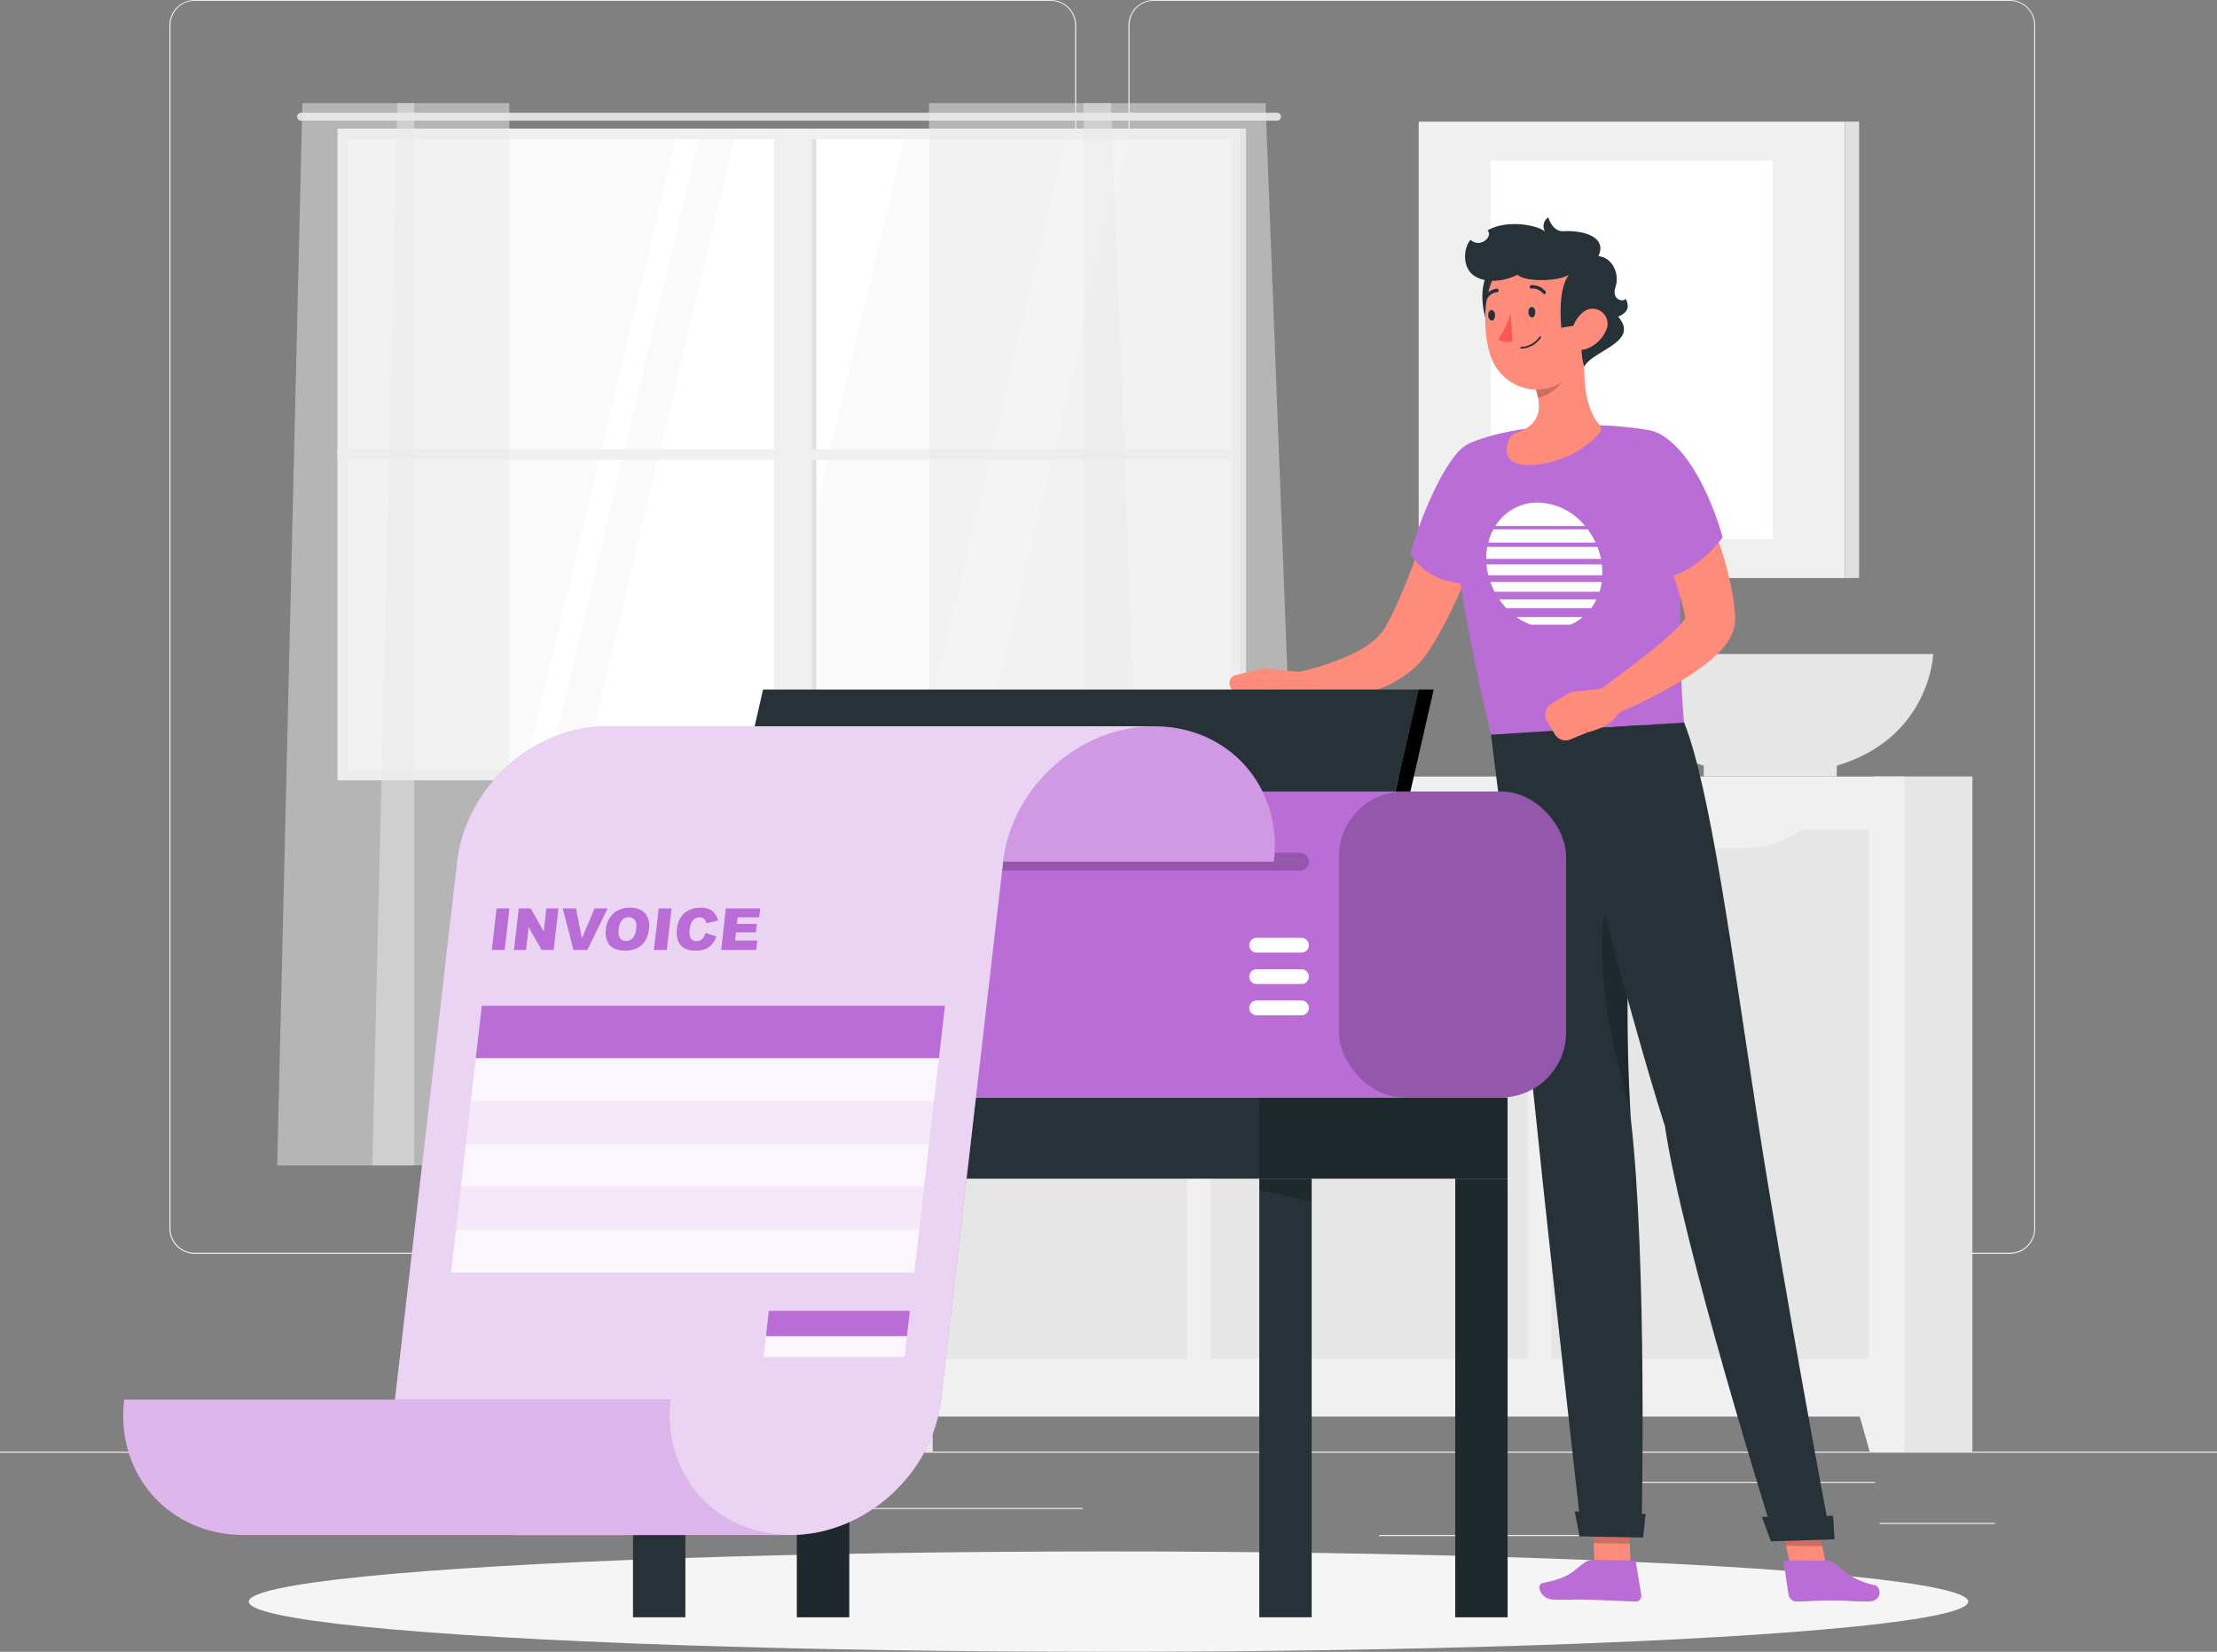 <svg xmlns="http://www.w3.org/2000/svg" width="408.364" height="304.28" viewBox="0 0 408.364 304.28">
  <rect x="0" y="0" width="408.364" height="304.28" fill="#808080" stroke="none"/>
  <g id="Printing_invoices-rafiki" data-name="Printing invoices-rafiki" transform="translate(0 -55)">
    <g id="freepik--background-complete--inject-18" transform="translate(0 55)">
      <rect id="Rectangle_13084" data-name="Rectangle 13084" width="408.364" height="0.204" transform="translate(0 267.397)" fill="#ebebeb"/>
      <path id="Path_58111" data-name="Path 58111" d="M200.567,285.971H42.865a4.664,4.664,0,0,1-4.655-4.664V59.623A4.664,4.664,0,0,1,42.865,55h157.7a4.664,4.664,0,0,1,4.664,4.664V281.307A4.664,4.664,0,0,1,200.567,285.971ZM42.865,55.163a4.459,4.459,0,0,0-4.451,4.459V281.307a4.459,4.459,0,0,0,4.451,4.459h157.7a4.468,4.468,0,0,0,4.459-4.459V59.623a4.468,4.468,0,0,0-4.459-4.459Z" transform="translate(-7.003 -55)" fill="#ebebeb"/>
      <path id="Path_58112" data-name="Path 58112" d="M416.874,285.971H259.163a4.672,4.672,0,0,1-4.664-4.664V59.623A4.672,4.672,0,0,1,259.163,55h157.71a4.664,4.664,0,0,1,4.647,4.623V281.307A4.664,4.664,0,0,1,416.874,285.971ZM259.163,55.163a4.467,4.467,0,0,0-4.459,4.459V281.307a4.468,4.468,0,0,0,4.459,4.459h157.71a4.468,4.468,0,0,0,4.459-4.459V59.623a4.468,4.468,0,0,0-4.459-4.459Z" transform="translate(-46.643 -55)" fill="#ebebeb"/>
      <rect id="Rectangle_13085" data-name="Rectangle 13085" width="21.235" height="0.204" transform="translate(346.211 280.538)" fill="#ebebeb"/>
      <rect id="Rectangle_13086" data-name="Rectangle 13086" width="36.777" height="0.204" transform="translate(254.002 282.759)" fill="#ebebeb"/>
      <rect id="Rectangle_13087" data-name="Rectangle 13087" width="49.649" height="0.204" transform="translate(295.745 272.959)" fill="#ebebeb"/>
      <rect id="Rectangle_13088" data-name="Rectangle 13088" width="15.706" height="0.204" transform="translate(42.846 274.331)" fill="#ebebeb"/>
      <rect id="Rectangle_13089" data-name="Rectangle 13089" width="45.157" height="0.204" transform="translate(65.828 274.331)" fill="#ebebeb"/>
      <rect id="Rectangle_13090" data-name="Rectangle 13090" width="60.822" height="0.204" transform="translate(138.574 277.777)" fill="#ebebeb"/>
      <rect id="Rectangle_13091" data-name="Rectangle 13091" width="164.121" height="117.821" transform="translate(63.296 24.829)" fill="#fafafa"/>
      <path id="Path_58113" data-name="Path 58113" d="M131.38,203.219,159.524,85.39h31.33L162.71,203.219Z" transform="translate(-24.078 -60.57)" fill="#fff"/>
      <path id="Path_58114" data-name="Path 58114" d="M206.3,203.219,234.444,85.39H245.87L217.726,203.219Z" transform="translate(-37.809 -60.57)" fill="#fff"/>
      <path id="Path_58115" data-name="Path 58115" d="M118.14,203.219,146.293,85.39h4.288L122.436,203.219Z" transform="translate(-21.652 -60.57)" fill="#fff"/>
      <path id="Path_58116" data-name="Path 58116" d="M247.5,80.43H67.755a.735.735,0,0,0-.735.735h0a.727.727,0,0,0,.735.727H247.5a.735.735,0,0,0,.735-.727h0A.743.743,0,0,0,247.5,80.43Z" transform="translate(-12.283 -59.661)" fill="#e0e0e0"/>
      <rect id="Rectangle_13092" data-name="Rectangle 13092" width="6.999" height="118.327" transform="translate(149.584 142.903) rotate(180)" fill="#f0f0f0"/>
      <rect id="Rectangle_13093" data-name="Rectangle 13093" width="0.784" height="118.327" transform="translate(150.368 142.903) rotate(180)" fill="#e0e0e0"/>
      <rect id="Rectangle_13094" data-name="Rectangle 13094" width="1.944" height="166.392" transform="translate(62.161 84.711) rotate(-90)" fill="#f0f0f0"/>
      <path id="Path_58117" data-name="Path 58117" d="M242.5,202.148h0V84H76.11V202.148h0v1.911H242.5Zm-164.448,0V85.952H240.583v116.2Z" transform="translate(-13.949 -60.315)" fill="#f0f0f0"/>
      <rect id="Rectangle_13095" data-name="Rectangle 13095" width="0.972" height="120.092" transform="translate(229.525 143.777) rotate(180)" fill="#e0e0e0"/>
      <path id="Path_58118" data-name="Path 58118" d="M244.39,78.25V273.938h41.024L277.892,78.25Z" transform="translate(-44.79 -59.261)" fill="#ebebeb" opacity="0.5"/>
      <path id="Path_58119" data-name="Path 58119" d="M209.53,78.25V273.938h41.024L243.032,78.25Z" transform="translate(-38.401 -59.261)" fill="#ebebeb" opacity="0.5"/>
      <path id="Path_58120" data-name="Path 58120" d="M87.757,78.25V273.938H62.52L67.151,78.25Z" transform="translate(-11.458 -59.261)" fill="#ebebeb" opacity="0.5"/>
      <path id="Path_58121" data-name="Path 58121" d="M109.207,78.25V273.938H83.97L88.593,78.25Z" transform="translate(-15.389 -59.261)" fill="#ebebeb" opacity="0.5"/>
      <rect id="Rectangle_13096" data-name="Rectangle 13096" width="18.107" height="124.355" transform="translate(171.799 267.388) rotate(180)" fill="#e6e6e6"/>
      <path id="Path_58122" data-name="Path 58122" d="M194.559,377.1H188.18V353.46h13.059Z" transform="translate(-34.488 -109.699)" fill="#f0f0f0"/>
      <rect id="Rectangle_13097" data-name="Rectangle 13097" width="18.107" height="124.355" transform="translate(363.313 267.388) rotate(180)" fill="#e6e6e6"/>
      <rect id="Rectangle_13098" data-name="Rectangle 13098" width="197.076" height="117.903" transform="translate(350.768 260.944) rotate(180)" fill="#f0f0f0"/>
      <path id="Path_58123" data-name="Path 58123" d="M420.171,377.1h6.379V353.46H413.49Z" transform="translate(-75.781 -109.699)" fill="#f0f0f0"/>
      <rect id="Rectangle_13099" data-name="Rectangle 13099" width="97.534" height="58.421" transform="translate(285.798 250.335) rotate(-90)" fill="#e6e6e6"/>
      <path id="Path_58124" data-name="Path 58124" d="M375.642,245.17H387.2a19.6,19.6,0,0,0,13.255-4.99H362.37A19.6,19.6,0,0,0,375.642,245.17Z" transform="translate(-66.412 -88.938)" fill="#f0f0f0"/>
      <rect id="Rectangle_13100" data-name="Rectangle 13100" width="97.534" height="58.421" transform="translate(223.024 250.335) rotate(-90)" fill="#e6e6e6"/>
      <path id="Path_58125" data-name="Path 58125" d="M298.027,245.17h11.557a19.6,19.6,0,0,0,13.272-4.99H284.78a19.6,19.6,0,0,0,13.247,4.99Z" transform="translate(-52.192 -88.938)" fill="#f0f0f0"/>
      <rect id="Rectangle_13101" data-name="Rectangle 13101" width="97.534" height="58.421" transform="translate(160.25 250.335) rotate(-90)" fill="#e6e6e6"/>
      <path id="Path_58126" data-name="Path 58126" d="M221.192,245.17h11.557a19.6,19.6,0,0,0,13.272-4.99h-38.1a19.6,19.6,0,0,0,13.272,4.99Z" transform="translate(-38.106 -88.938)" fill="#f0f0f0"/>
      <path id="Path_58127" data-name="Path 58127" d="M422.531,202.51H362.51s.547,15.469,17.756,20.573v1.993h24.5v-1.993C422,217.979,422.531,202.51,422.531,202.51Z" transform="translate(-66.438 -82.035)" fill="#e6e6e6"/>
      <rect id="Rectangle_13102" data-name="Rectangle 13102" width="78.512" height="84.074" transform="translate(261.32 22.411)" fill="#f0f0f0"/>
      <rect id="Rectangle_13103" data-name="Rectangle 13103" width="2.597" height="84.074" transform="translate(342.438 106.477) rotate(180)" fill="#e0e0e0"/>
      <rect id="Rectangle_13104" data-name="Rectangle 13104" width="51.96" height="69.651" transform="translate(274.6 29.615)" fill="#fff"/>
    </g>
    <g id="freepik--Shadow--inject-18" transform="translate(45.827 340.789)">
      <ellipse id="freepik--path--inject-18" cx="158.355" cy="9.245" rx="158.355" ry="9.245" fill="#f5f5f5"/>
    </g>
    <g id="freepik--Character--inject-18" transform="translate(226.472 95.036)">
      <path id="Path_58128" data-name="Path 58128" d="M366.257,408.844l-6.648-.106-.449-15.428,6.648.106Z" transform="translate(-292.296 -157.039)" fill="#ff8b7b"/>
      <path id="Path_58129" data-name="Path 58129" d="M357.187,406.82l7.261.114a.555.555,0,0,1,.539.466l.964,5.929a1.013,1.013,0,0,1-1.021,1.168c-2.622-.082-6.395-.294-9.686-.351-3.847-.057-.817.1-5.325,0-2.728-.049-3.324-2.818-2.164-3.046,5.26-1.062,5.529-2.238,7.808-3.814a2.768,2.768,0,0,1,1.625-.466Z" transform="translate(-290.102 -159.515)" fill="#ba6dd7"/>
      <path id="Path_58130" data-name="Path 58130" d="M328.294,167.572c-.572,2.254-1.233,4.3-1.919,6.436s-1.454,4.19-2.254,6.272a89.772,89.772,0,0,1-5.823,12.251c-.278.506-.6,1-.907,1.495l-.474.743-.229.376c-.073.114-.212.294-.31.441a15.8,15.8,0,0,1-2.989,3.2,21.807,21.807,0,0,1-6.91,3.692,32.3,32.3,0,0,1-7.008,1.47c-1.16.131-2.32.18-3.471.2a32.416,32.416,0,0,1-3.52-.139l-.131-5a45.164,45.164,0,0,0,11.148-3.8,16.187,16.187,0,0,0,4.084-2.957,8.167,8.167,0,0,0,1.209-1.633l.131-.229.172-.327.343-.653c.221-.433.457-.817.662-1.315a109.634,109.634,0,0,0,4.631-11.336c.7-1.952,1.348-3.928,2.009-5.9s1.258-4.018,1.838-5.9Z" transform="translate(-280.051 -115.187)" fill="#ff8b7b"/>
      <path id="Path_58131" data-name="Path 58131" d="M292.587,206.517l-7.547-.817.359,7.579s5.717,1.388,8.1-2.973Z" transform="translate(-278.712 -122.655)" fill="#ff8b7b"/>
      <path id="Path_58132" data-name="Path 58132" d="M277.4,209.066l1.4,3.267a1.5,1.5,0,0,0,1.348.907l3.83.09-.359-7.579-5.137,1.217a1.56,1.56,0,0,0-1.078,2.1Z" transform="translate(-277.292 -122.664)" fill="#ff8b7b"/>
      <path id="Path_58133" data-name="Path 58133" d="M359.16,393.31l.229,7.955,6.648.106-.229-7.955Z" transform="translate(-292.296 -157.039)" opacity="0.2"/>
      <path id="Path_58134" data-name="Path 58134" d="M326.267,157.311c-3.569,4.484-6.82,13.068-8.167,17.968,3.961,6.591,11.72,5.439,11.72,5.439s6.419-5.08,8.518-11.156S332.572,149.38,326.267,157.311Z" transform="translate(-284.771 -113.354)" fill="#ba6dd7"/>
      <path id="Path_58135" data-name="Path 58135" d="M369.057,157.5c1.576,11.483-.817,26.421,1,48.187l-35.56,2.254c-6.468-27.614-7.163-39.2-7.849-46.823a6.975,6.975,0,0,1,4.3-7.065c8.38-3.471,22.754-3.986,32.628-2.246A6.689,6.689,0,0,1,369.057,157.5Z" transform="translate(-286.332 -112.601)" fill="#ba6dd7"/>
      <path id="Path_58136" data-name="Path 58136" d="M345.058,168.35a9.123,9.123,0,0,0-7.808,4.312h16.514A11.565,11.565,0,0,0,345.058,168.35Z" transform="translate(-288.28 -115.81)" fill="#fff"/>
      <path id="Path_58137" data-name="Path 58137" d="M353.969,174.39h-17.38a10.709,10.709,0,0,0-.939,2.45h19.757A13.234,13.234,0,0,0,353.969,174.39Z" transform="translate(-287.987 -116.917)" fill="#fff"/>
      <path id="Path_58138" data-name="Path 58138" d="M355.685,178.35h-20.3a12.123,12.123,0,0,0-.18,2.205H356.33A14.013,14.013,0,0,0,355.685,178.35Z" transform="translate(-287.906 -117.643)" fill="#fff"/>
      <path id="Path_58139" data-name="Path 58139" d="M344.654,195.583h7.253a8.919,8.919,0,0,0,2.328-1.413H342a11.639,11.639,0,0,0,2.654,1.413Z" transform="translate(-289.151 -120.542)" fill="#fff"/>
      <path id="Path_58140" data-name="Path 58140" d="M339.465,191.823h15.591a10.277,10.277,0,0,0,.972-1.633H338.15a13.931,13.931,0,0,0,1.315,1.633Z" transform="translate(-288.445 -119.813)" fill="#fff"/>
      <path id="Path_58141" data-name="Path 58141" d="M336.914,188.065h19.307a10.744,10.744,0,0,0,.408-1.8h-20.5A13.685,13.685,0,0,0,336.914,188.065Z" transform="translate(-288.075 -119.092)" fill="#fff"/>
      <path id="Path_58142" data-name="Path 58142" d="M356.5,182.3H335.269a1.727,1.727,0,0,0,0,.2,13.238,13.238,0,0,0,.319,1.8H356.57a12.24,12.24,0,0,0-.065-1.8A1.734,1.734,0,0,0,356.5,182.3Z" transform="translate(-287.917 -118.367)" fill="#fff"/>
      <path id="Path_58143" data-name="Path 58143" d="M354.392,131.14l-9.6,8.478c1.38,3.6,1.936,7.481-3.536,9.2a1.249,1.249,0,0,0-.711.564c-1.29,2.238-1.56,5.717,4.467,5.178a18.336,18.336,0,0,0,11.8-5.717,1.176,1.176,0,0,0,.082-1.633C353.625,143.693,353.845,135.681,354.392,131.14Z" transform="translate(-288.745 -108.99)" fill="#ff8b7b"/>
      <path id="Path_58144" data-name="Path 58144" d="M351.587,135.37l-5.717,5.023a13.971,13.971,0,0,1,.817,2.63c2.287-.433,5.243-2.883,5.284-5.047a6.591,6.591,0,0,0-.384-2.605Z" transform="translate(-289.86 -109.766)" opacity="0.2"/>
      <path id="Path_58145" data-name="Path 58145" d="M335.389,116.57c-2.107,2.908-.719,9.646.817,10.707C340.126,125.44,339.408,114.912,335.389,116.57Z" transform="translate(-287.743 -106.288)" fill="#263238"/>
      <path id="Path_58146" data-name="Path 58146" d="M353.677,120.023c0,6.591.278,10.446-2.859,14.04-4.712,5.4-13.019,2.924-14.962-3.528-1.748-5.807-1.4-15.608,4.9-18.646a8.927,8.927,0,0,1,12.921,8.135Z" transform="translate(-287.859 -105.289)" fill="#ff8b7b"/>
      <path id="Path_58147" data-name="Path 58147" d="M352.405,125.279c.964-2.205-4.247-.89-4.247-.89s-.817-7.057,1.421-9.8c-2.262,1.348-8.257,1.307-9.5,0-2.524,1.274-5.872,1.633-8.012.172s-2.034-4.941-.653-6.6c1.756,1.633,4.247-.621,3.136-1.723,3.512-2.107,9.466-.964,10.617.245a1.944,1.944,0,0,1,.588-2.663s.694,2.671,2.8,2.556c3.724-.2,8.086,1.07,6.419,4.59,2.663.278,3.937,3.316,3.144,5.717s1.593,2.834,1.862,2.107c.9,1.691.18,2.7-1.38,3.316,4.084,4.721-4.623,6.158-6.24,9.229C352.348,131.5,351.237,127.966,352.405,125.279Z" transform="translate(-287.027 -104.02)" fill="#263238"/>
      <path id="Path_58148" data-name="Path 58148" d="M360.693,128.752a6.37,6.37,0,0,1-3.536,3.267c-2.074.76-3.267-1.045-2.818-3.079.4-1.838,1.968-4.443,4.084-4.32A2.8,2.8,0,0,1,360.693,128.752Z" transform="translate(-291.395 -107.794)" fill="#ff8b7b"/>
      <path id="Path_58149" data-name="Path 58149" d="M362.021,291.067c-2.14-33.486,2.017-72.517,2.017-72.517l-27.769,1.764c1.633,12.618,6.534,53.2,8.551,73.04,2.148,21.063,7.93,72.354,7.93,72.354l11.271.172S365.06,317.464,362.021,291.067Z" transform="translate(-288.101 -125.01)" fill="#263238"/>
      <path id="Path_58150" data-name="Path 58150" d="M366.393,292.892c0-.441-.041-.874-.065-1.315-.686-15.077-.229-30.831.449-43.327l-1.715,1.086c-7.3,10.822-2.614,31.183,1.429,45.573C366.459,294.24,366.418,293.562,366.393,292.892Z" transform="translate(-292.677 -130.453)" opacity="0.2"/>
      <path id="Path_58151" data-name="Path 58151" d="M355.15,395.9l.9,4.59,11.7.212.457-4.337Z" transform="translate(-291.561 -157.514)" fill="#263238"/>
      <path id="Path_58152" data-name="Path 58152" d="M345.974,125.151c0,.531-.229.988-.58,1.013s-.662-.392-.694-.931.229-.988.58-1.013S345.941,124.612,345.974,125.151Z" transform="translate(-289.645 -107.722)" fill="#263238"/>
      <path id="Path_58153" data-name="Path 58153" d="M336.913,125.871c0,.531-.229.988-.58,1s-.662-.392-.694-.923.229-.988.58-1.013S336.881,125.332,336.913,125.871Z" transform="translate(-287.985 -107.854)" fill="#263238"/>
      <path id="Path_58154" data-name="Path 58154" d="M340.211,125.77a19.348,19.348,0,0,1-2.311,4.745,3.112,3.112,0,0,0,2.589.31Z" transform="translate(-288.399 -108.006)" fill="#ff5652"/>
      <path id="Path_58155" data-name="Path 58155" d="M343.747,133.038a4.5,4.5,0,0,0,2.932-1.952.172.172,0,0,0-.057-.221.155.155,0,0,0-.212.065,4.353,4.353,0,0,1-3.373,1.878.155.155,0,0,0-.147.172.147.147,0,0,0,.163.147A5.952,5.952,0,0,0,343.747,133.038Z" transform="translate(-289.314 -108.937)" fill="#263238"/>
      <path id="Path_58156" data-name="Path 58156" d="M347.716,120.96a.262.262,0,0,0,.139-.074.3.3,0,0,0,.041-.441,3.112,3.112,0,0,0-2.638-1.127.327.327,0,0,0-.278.351.31.31,0,0,0,.351.27h0a2.491,2.491,0,0,1,2.115.915.3.3,0,0,0,.27.106Z" transform="translate(-289.697 -106.822)" fill="#263238"/>
      <path id="Path_58157" data-name="Path 58157" d="M334.924,122.25a.335.335,0,0,0,.253-.163,2.54,2.54,0,0,1,1.854-1.339.319.319,0,1,0-.041-.629,3.2,3.2,0,0,0-2.369,1.633.319.319,0,0,0,.122.425A.36.36,0,0,0,334.924,122.25Z" transform="translate(-287.792 -106.969)" fill="#263238"/>
      <path id="Path_58158" data-name="Path 58158" d="M410.646,409.434l-6.664-.1L400.87,393.9l6.656.106Z" transform="translate(-299.94 -157.147)" fill="#ff8b7b"/>
      <path id="Path_58159" data-name="Path 58159" d="M409.932,406.985l-7.244-.065a.368.368,0,0,0-.4.449l.89,5.938a1.519,1.519,0,0,0,1.388,1.2c2.6,0,3.373-.212,6.656-.18,3.839,0,2.1.147,6.6.188,2.728,0,2.45-2.728,1.225-3.006-3.9-.866-5.252-2.368-7.351-3.986A2.94,2.94,0,0,0,409.932,406.985Z" transform="translate(-300.198 -159.533)" fill="#ba6dd7"/>
      <path id="Path_58160" data-name="Path 58160" d="M400.87,393.91l1.6,7.947,6.664.106-1.6-7.955Z" transform="translate(-299.94 -157.149)" opacity="0.2"/>
      <path id="Path_58161" data-name="Path 58161" d="M387.981,290.467c-4.639-30.276-8.665-60.56-13.443-72.517L351,219.436s13.239,51.879,20,72.877c3.267,22.052,19.512,73.84,19.512,73.84l10.568-.466S392.653,320.743,387.981,290.467Z" transform="translate(-290.8 -124.9)" fill="#263238"/>
      <path id="Path_58162" data-name="Path 58162" d="M397.36,397.086l1.666,4.508,11.712-.376-.27-4.329Z" transform="translate(-299.297 -157.695)" fill="#263238"/>
      <path id="Path_58163" data-name="Path 58163" d="M376.536,161.86c.376.6.653,1.062.964,1.584s.564,1.013.817,1.527c.539,1.021,1.054,2.05,1.56,3.079a67.561,67.561,0,0,1,2.638,6.4,56.248,56.248,0,0,1,1.96,6.722l.376,1.731.3,1.764c.106.58.163,1.184.229,1.78l.1.9.049.449v.449a6.688,6.688,0,0,1-.482,2.867,9.032,9.032,0,0,1-.727,1.437,12.458,12.458,0,0,1-1.486,1.9,25.571,25.571,0,0,1-2.9,2.589,54.353,54.353,0,0,1-5.807,3.839,89.086,89.086,0,0,1-12.039,5.8l-2.369-4.394c3.414-2.524,6.91-5.056,10.152-7.661a60.426,60.426,0,0,0,4.574-3.961,16.261,16.261,0,0,0,1.74-1.936,4.971,4.971,0,0,0,.433-.711c.057-.114-.074-.155-.163.564v.343l-.074-.351-.147-.711c-.09-.474-.18-.947-.31-1.421l-.359-1.413-.417-1.421c-.58-1.887-1.241-3.765-2-5.627s-1.584-3.716-2.45-5.537c-.441-.907-.89-1.821-1.364-2.7l-.719-1.323-.678-1.225Z" transform="translate(-292.398 -114.62)" fill="#ff8b7b"/>
      <path id="Path_58164" data-name="Path 58164" d="M361.184,210.2l-6.714.686,2.883,7.481s6.011-1.356,5.872-4.655Z" transform="translate(-291.436 -123.48)" fill="#ff8b7b"/>
      <path id="Path_58165" data-name="Path 58165" d="M348.82,216.415l1.462,2.45a2.287,2.287,0,0,0,2.85.931l3.128-1.282L353.378,211l-3.651,2.181a2.36,2.36,0,0,0-.907,3.234Z" transform="translate(-290.344 -123.626)" fill="#ff8b7b"/>
      <path id="Path_58166" data-name="Path 58166" d="M357.353,163.673c1.952,5.3,8.894,12.251,12.39,15.861,7.759-.1,12.953-7.751,12.953-7.751s-3.528-13.427-10.421-18.278C367.089,149.862,353.915,154.3,357.353,163.673Z" transform="translate(-291.861 -112.856)" fill="#ba6dd7"/>
    </g>
    <g id="freepik--Printer--inject-18" transform="translate(22.692 182.017)">
      <rect id="Rectangle_13105" data-name="Rectangle 13105" width="161.091" height="14.962" transform="translate(93.904 75.139)" fill="#263238"/>
      <rect id="Rectangle_13106" data-name="Rectangle 13106" width="45.729" height="14.962" transform="translate(209.267 75.139)" opacity="0.2"/>
      <rect id="Rectangle_13107" data-name="Rectangle 13107" width="9.646" height="80.799" transform="translate(93.904 90.101)" fill="#263238"/>
      <path id="Path_58167" data-name="Path 58167" d="M152.4,325.03l-9.637-2.091v-2.1H152.4Z" transform="translate(-48.856 -230.739)" opacity="0.2"/>
      <rect id="Rectangle_13108" data-name="Rectangle 13108" width="9.646" height="80.799" transform="translate(245.358 90.101)" fill="#263238"/>
      <rect id="Rectangle_13109" data-name="Rectangle 13109" width="9.646" height="80.799" transform="translate(245.358 90.101)" opacity="0.2"/>
      <rect id="Rectangle_13110" data-name="Rectangle 13110" width="9.646" height="80.799" transform="translate(209.267 90.101)" fill="#263238"/>
      <path id="Path_58168" data-name="Path 58168" d="M293.656,325.03l-9.646-2.091v-2.1h9.646Z" transform="translate(-74.743 -230.739)" opacity="0.2"/>
      <rect id="Rectangle_13111" data-name="Rectangle 13111" width="9.646" height="80.799" transform="translate(124.09 90.101)" fill="#263238"/>
      <rect id="Rectangle_13112" data-name="Rectangle 13112" width="9.646" height="80.799" transform="translate(124.09 90.101)" opacity="0.2"/>
      <path id="Path_58169" data-name="Path 58169" d="M290.453,210.52H169.684L158.96,257.482H279.729Z" transform="translate(-51.825 -210.52)" fill="#263238"/>
      <path id="Path_58170" data-name="Path 58170" d="M317.554,210.52h2.761l-10.724,46.962H306.83Z" transform="translate(-78.926 -210.52)"/>
      <rect id="Rectangle_13113" data-name="Rectangle 13113" width="193.671" height="56.354" rx="12" transform="translate(72.105 18.785)" fill="#ba6dd7"/>
      <rect id="Rectangle_13114" data-name="Rectangle 13114" width="41.857" height="56.354" rx="12" transform="translate(223.927 18.785)" opacity="0.2"/>
      <path id="Path_58171" data-name="Path 58171" d="M261.976,250.617H124.463a1.633,1.633,0,0,1-1.633-1.633h0a1.633,1.633,0,0,1,1.633-1.633H261.976a1.633,1.633,0,0,1,1.633,1.633h0A1.633,1.633,0,0,1,261.976,250.617Z" transform="translate(-45.203 -217.27)" opacity="0.2"/>
      <path id="Path_58172" data-name="Path 58172" d="M283.1,269.24h8.265a1.364,1.364,0,0,0,1.356-1.356h0a1.364,1.364,0,0,0-1.356-1.364H283.1a1.364,1.364,0,0,0-1.356,1.364h0A1.364,1.364,0,0,0,283.1,269.24Z" transform="translate(-74.327 -220.783)" fill="#fff"/>
      <path id="Path_58173" data-name="Path 58173" d="M283.1,276.33h8.265a1.364,1.364,0,0,0,1.356-1.364h0a1.364,1.364,0,0,0-1.356-1.356H283.1a1.364,1.364,0,0,0-1.356,1.356h0a1.364,1.364,0,0,0,1.356,1.364Z" transform="translate(-74.327 -222.083)" fill="#fff"/>
      <path id="Path_58174" data-name="Path 58174" d="M283.1,283.388h8.265a1.364,1.364,0,0,0,1.356-1.364h0a1.364,1.364,0,0,0-1.356-1.364H283.1a1.364,1.364,0,0,0-1.356,1.364h0a1.364,1.364,0,0,0,1.356,1.364Z" transform="translate(-74.327 -223.375)" fill="#fff"/>
      <path id="Path_58175" data-name="Path 58175" d="M159.162,243.753c1.593-13.778-8.29-24.943-22.052-24.943H237.723c13.778,0,23.685,11.165,22.052,24.943Z" transform="translate(-47.821 -212.039)" fill="#ba6dd7"/>
      <g id="Group_1487" data-name="Group 1487" transform="translate(89.289 6.771)" opacity="0.3">
        <path id="Path_58176" data-name="Path 58176" d="M159.162,243.753c1.593-13.778-8.29-24.943-22.052-24.943H237.723c13.778,0,23.685,11.165,22.052,24.943Z" transform="translate(-137.11 -218.81)" fill="#fff"/>
      </g>
      <path id="Path_58177" data-name="Path 58177" d="M128.252,218.81H228.881c-13.77,0-26.225,11.165-27.818,24.943l-11.434,99.094c-1.584,13.778-14.04,24.943-27.818,24.943H111.092c-13.778,0-23.685-11.165-22.052-24.943l11.434-99.094C102.043,229.975,114.473,218.81,128.252,218.81Z" transform="translate(-38.979 -212.039)" fill="#ba6dd7"/>
      <path id="Path_58178" data-name="Path 58178" d="M128.252,218.81H228.881c-13.77,0-26.225,11.165-27.818,24.943l-11.434,99.094c-1.584,13.778-14.04,24.943-27.818,24.943H111.092c-13.778,0-23.685-11.165-22.052-24.943l11.434-99.094C102.043,229.975,114.473,218.81,128.252,218.81Z" transform="translate(-38.979 -212.039)" fill="#fff" opacity="0.7"/>
      <path id="Path_58179" data-name="Path 58179" d="M128.573,370.68c-1.593,13.778,8.29,24.943,22.052,24.943H50.012c-13.778,0-23.685-11.165-22.052-24.943Z" transform="translate(-27.784 -239.873)" fill="#ba6dd7"/>
      <path id="Path_58180" data-name="Path 58180" d="M128.573,370.68c-1.593,13.778,8.29,24.943,22.052,24.943H50.012c-13.778,0-23.685-11.165-22.052-24.943Z" transform="translate(-27.784 -239.873)" fill="#fff" opacity="0.5"/>
      <path id="Path_58181" data-name="Path 58181" d="M111.8,259.9h2.369l-.882,7.645H110.92Z" transform="translate(-43.021 -219.57)" fill="#ba6dd7"/>
      <path id="Path_58182" data-name="Path 58182" d="M116.8,259.9h2.205l2.393,4.231.482-4.231h2.23l-.882,7.645h-2.222l-2.385-4.2-.482,4.2H115.92Z" transform="translate(-43.937 -219.57)" fill="#ba6dd7"/>
      <path id="Path_58183" data-name="Path 58183" d="M126.91,259.9h2.45l1.086,5.5,2.328-5.5h2.4l-3.724,7.645h-2.556Z" transform="translate(-45.951 -219.57)" fill="#ba6dd7"/>
      <path id="Path_58184" data-name="Path 58184" d="M136.639,263.7a4.443,4.443,0,0,1,1.38-2.916,4.361,4.361,0,0,1,3.022-1.045,3.593,3.593,0,0,1,2.826,1.029,3.545,3.545,0,0,1,.7,2.867,5.129,5.129,0,0,1-.711,2.2,3.765,3.765,0,0,1-1.454,1.339,5.4,5.4,0,0,1-4.271.065,2.769,2.769,0,0,1-1.225-1.307A4.165,4.165,0,0,1,136.639,263.7Zm2.36,0a2.4,2.4,0,0,0,.237,1.633,1.315,1.315,0,0,0,1.119.506,1.633,1.633,0,0,0,1.233-.5,3.079,3.079,0,0,0,.621-1.78,2.2,2.2,0,0,0-.253-1.576,1.339,1.339,0,0,0-1.127-.5,1.634,1.634,0,0,0-1.2.506,2.875,2.875,0,0,0-.629,1.715Z" transform="translate(-47.725 -219.538)" fill="#ba6dd7"/>
      <path id="Path_58185" data-name="Path 58185" d="M148.362,259.9h2.369l-.882,7.645H147.48Z" transform="translate(-49.721 -219.57)" fill="#ba6dd7"/>
      <path id="Path_58186" data-name="Path 58186" d="M157.934,264.385l1.993.629a4.394,4.394,0,0,1-.817,1.454,3.267,3.267,0,0,1-1.209.882,4.484,4.484,0,0,1-1.731.294,4.7,4.7,0,0,1-1.993-.359,2.761,2.761,0,0,1-1.217-1.274,4.084,4.084,0,0,1-.3-2.336,4.459,4.459,0,0,1,1.348-2.916,4.247,4.247,0,0,1,2.965-1.021,3.545,3.545,0,0,1,2.205.588,2.948,2.948,0,0,1,1.021,1.8l-2.14.457a1.339,1.339,0,0,0-.172-.506,1.119,1.119,0,0,0-.433-.417,1.3,1.3,0,0,0-.629-.147,1.568,1.568,0,0,0-1.3.645,3,3,0,0,0-.5,1.5,2.679,2.679,0,0,0,.188,1.74,1.16,1.16,0,0,0,1.029.474,1.478,1.478,0,0,0,1.07-.376,2.858,2.858,0,0,0,.621-1.111Z" transform="translate(-50.66 -219.539)" fill="#ba6dd7"/>
      <path id="Path_58187" data-name="Path 58187" d="M163.509,259.9h6.33l-.188,1.633h-3.969l-.139,1.217h3.675l-.18,1.56h-3.651l-.172,1.5H169.3l-.2,1.731H162.66Z" transform="translate(-52.503 -219.57)" fill="#ba6dd7"/>
      <path id="Path_58188" data-name="Path 58188" d="M192.615,291.52H107.3l1.111-9.67h85.315Z" transform="translate(-42.357 -223.593)" fill="#ba6dd7"/>
      <path id="Path_58189" data-name="Path 58189" d="M192.412,293.69H107.1l-.907,7.89h85.315Z" transform="translate(-42.154 -225.763)" fill="#fff" opacity="0.8"/>
      <path id="Path_58190" data-name="Path 58190" d="M198.714,355.324H172.75l.531-4.664h25.972Z" transform="translate(-54.352 -236.204)" fill="#ba6dd7"/>
      <path id="Path_58191" data-name="Path 58191" d="M198.615,356.37H172.651l-.441,3.814h25.964Z" transform="translate(-54.253 -237.25)" fill="#fff" opacity="0.8"/>
      <path id="Path_58192" data-name="Path 58192" d="M190.385,311.248H105.07l.915-7.9H191.3Z" transform="translate(-41.949 -227.533)" fill="#fff" opacity="0.5"/>
      <path id="Path_58193" data-name="Path 58193" d="M190.182,313.02H104.867l-.907,7.9h85.315Z" transform="translate(-41.745 -229.305)" fill="#fff" opacity="0.8"/>
      <path id="Path_58194" data-name="Path 58194" d="M188.164,330.58H102.84l.915-7.89H189.07Z" transform="translate(-41.54 -231.078)" fill="#fff" opacity="0.5"/>
      <path id="Path_58195" data-name="Path 58195" d="M187.96,332.35H102.637l-.907,7.9h85.315Z" transform="translate(-41.336 -232.848)" fill="#fff" opacity="0.8"/>
    </g>
  </g>
</svg>
